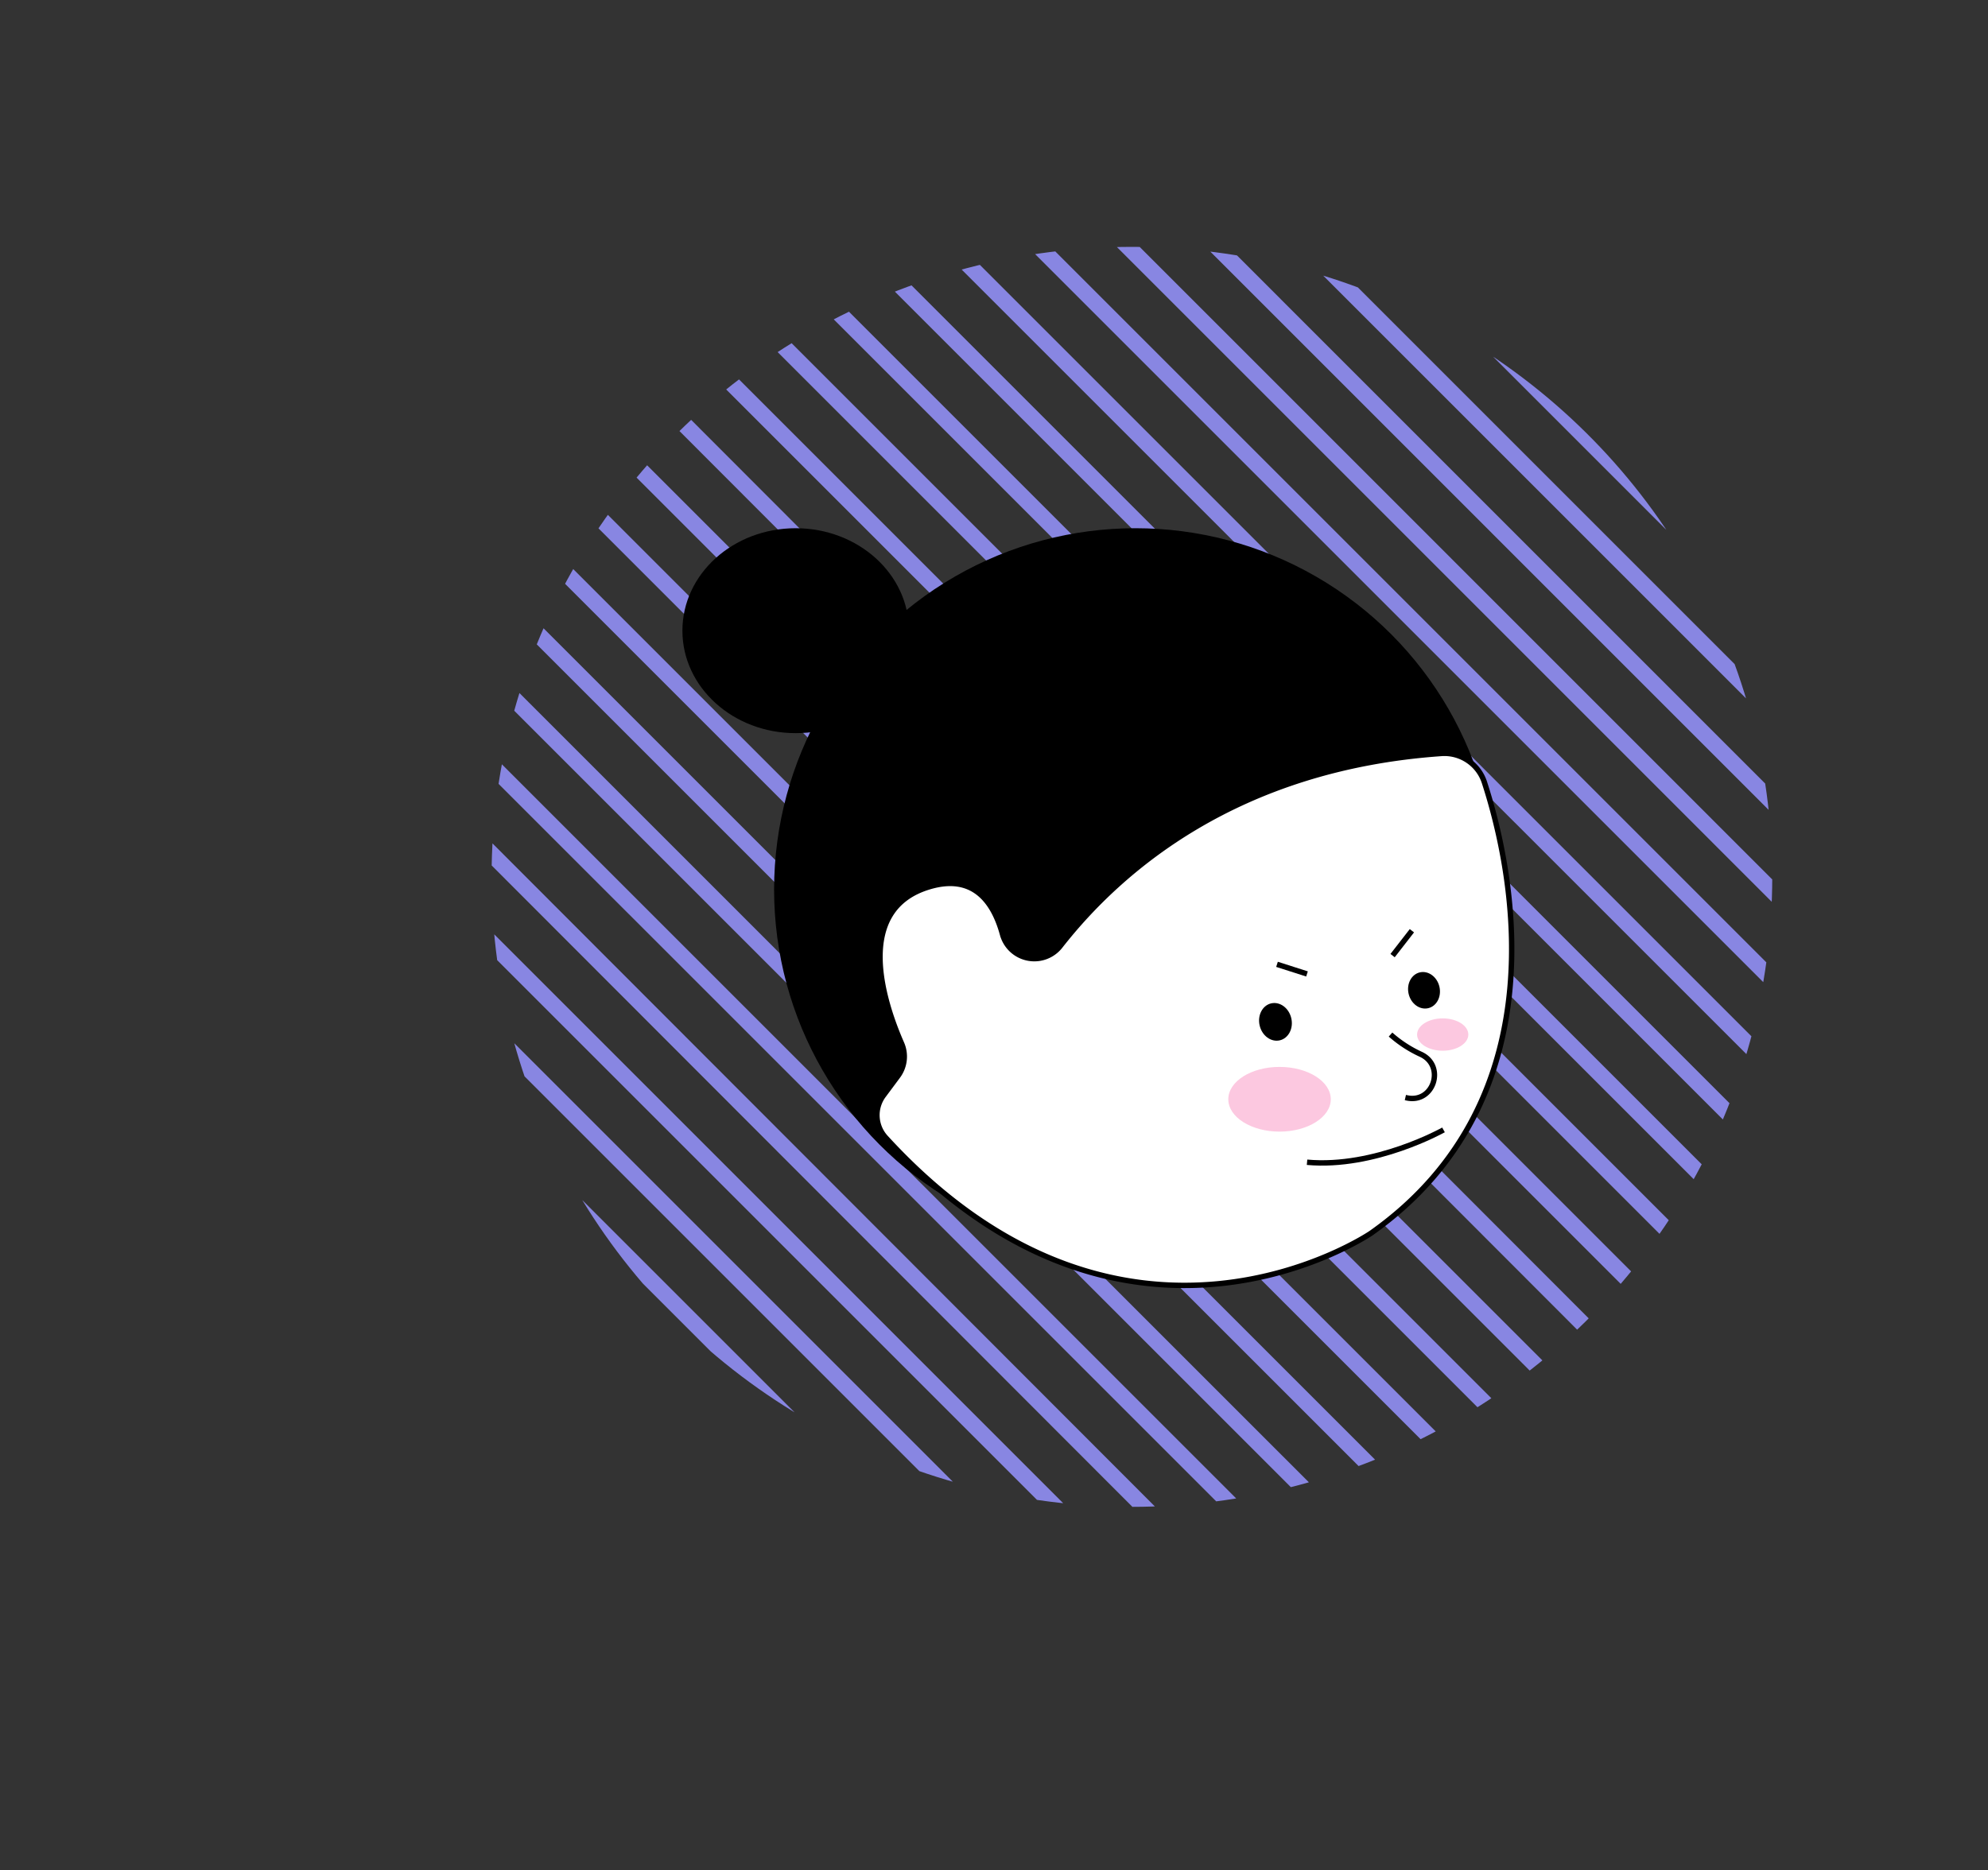 <svg id="Layer_1" data-name="Layer 1" xmlns="http://www.w3.org/2000/svg" xmlns:xlink="http://www.w3.org/1999/xlink" viewBox="0 0 368.58 346.82">
  <rect x="0" y="0" width="368.58" height="346.82" fill="#333333" stroke="none"/>
  <defs>
    <style>
      .cls-1, .cls-4, .cls-6 {
        fill: none;
      }

      .cls-2 {
        clip-path: url(#clip-path);
      }

      .cls-3 {
        stroke: #5043ef;
      }

      .cls-3, .cls-4, .cls-5, .cls-6 {
        stroke-miterlimit: 10;
      }

      .cls-4 {
        stroke: #8886e2;
        stroke-width: 3px;
      }

      .cls-5 {
        fill: #fff;
      }

      .cls-5, .cls-6 {
        stroke: #000;
      }

      .cls-7 {
        fill: #fcc8e0;
      }
    </style>
    <clipPath id="clip-path" transform="translate(83.58 36.28)">
      <ellipse class="cls-1" cx="126.28" cy="126.32" rx="118.72" ry="116.82"/>
    </clipPath>
  </defs>
  <g class="cls-2">
    <polygon class="cls-3" points="262.41 171.12 262.1 171.27 261.81 171.07 261.84 170.73 262.15 170.58 262.44 170.78 262.41 171.12"/>
    <g>
      <line class="cls-4" x1="228.53" y1="32.19" x2="367.24" y2="170.91"/>
      <line class="cls-4" x1="209.13" y1="29.27" x2="363.78" y2="183.93"/>
      <line class="cls-4" x1="184.95" y1="21.56" x2="363.52" y2="200.14"/>
      <line class="cls-4" x1="178.63" y1="31.72" x2="355.74" y2="208.83"/>
      <line class="cls-4" x1="156.14" y1="25.71" x2="353.61" y2="223.17"/>
      <line class="cls-4" x1="127.55" y1="13.59" x2="355.55" y2="241.59"/>
      <line class="cls-4" x1="139.51" y1="42.03" x2="341.2" y2="243.72"/>
      <line class="cls-4" x1="130.84" y1="49.83" x2="319.67" y2="238.67"/>
      <line class="cls-4" x1="120.91" y1="56.37" x2="314.09" y2="249.56"/>
      <line class="cls-4" x1="113.69" y1="65.51" x2="310.58" y2="262.64"/>
      <line class="cls-4" x1="91.14" y1="59.56" x2="288.6" y2="257.02"/>
      <line class="cls-4" x1="68.03" y1="52.92" x2="296.02" y2="280.92"/>
      <line class="cls-4" x1="64.67" y1="66.04" x2="292.67" y2="294.04"/>
      <line class="cls-4" x1="76.63" y1="94.48" x2="278.32" y2="296.17"/>
      <line class="cls-4" x1="67.96" y1="102.29" x2="256.8" y2="291.12"/>
      <line class="cls-4" x1="58.03" y1="108.83" x2="251.22" y2="302.01"/>
      <line class="cls-4" x1="50.81" y1="117.97" x2="247.7" y2="315.09"/>
      <line class="cls-4" x1="28.27" y1="112.01" x2="225.73" y2="309.48"/>
      <line class="cls-4" x1="5.15" y1="105.37" x2="233.15" y2="333.37"/>
      <line class="cls-4" x1="1.06" y1="117.76" x2="229.06" y2="345.76"/>
      <line class="cls-4" x1="214.18" y1="1.37" x2="352.89" y2="140.08"/>
      <line class="cls-4" x1="228.81" y1="1.06" x2="367.52" y2="139.77"/>
    </g>
  </g>
  <g>
    <g>
      <circle cx="210.52" cy="164.95" r="67"/>
      <ellipse cx="147.52" cy="116.95" rx="21" ry="19"/>
    </g>
    <path class="cls-5" d="M80.22,166.84l2.64-3.55a6.08,6.08,0,0,0,.71-6.08c-3.18-7.24-9.19-24.83,5.2-29.07,8-2.37,11.82,2.59,13.53,8.86a6.1,6.1,0,0,0,10.7,2.13c11.08-14.16,32.79-33.07,70.73-35.7a7.8,7.8,0,0,1,7.94,5.48c5,15.45,14.54,58.37-21.07,83.49,0,0-45.44,30.91-90-17.76A6.15,6.15,0,0,1,80.22,166.84Z" transform="translate(83.58 36.28)"/>
    <ellipse cx="153.3" cy="153.84" rx="3.02" ry="3.53" transform="matrix(0.97, -0.23, 0.23, 0.97, 52.39, 75.52)"/>
    <ellipse cx="180.44" cy="147.34" rx="2.93" ry="3.41" transform="translate(54.61 81.57) rotate(-13.25)"/>
    <path class="cls-6" d="M174.23,155.56a22.74,22.74,0,0,0,5.59,3.65c4.66,2.12,2.42,9.17-2.58,8.09l-.26-.06" transform="translate(83.58 36.28)"/>
    <path class="cls-6" d="M158.75,179.24c12.59,1.15,25.3-6,25.3-6" transform="translate(83.58 36.28)"/>
    <line class="cls-6" x1="236.76" y1="178.82" x2="242.32" y2="180.6"/>
    <line class="cls-6" x1="258.19" y1="177.2" x2="261.77" y2="172.59"/>
    <ellipse class="cls-7" cx="237.23" cy="203.84" rx="9.5" ry="6"/>
    <ellipse class="cls-7" cx="267.48" cy="191.84" rx="4.75" ry="3"/>
  </g>
</svg>
